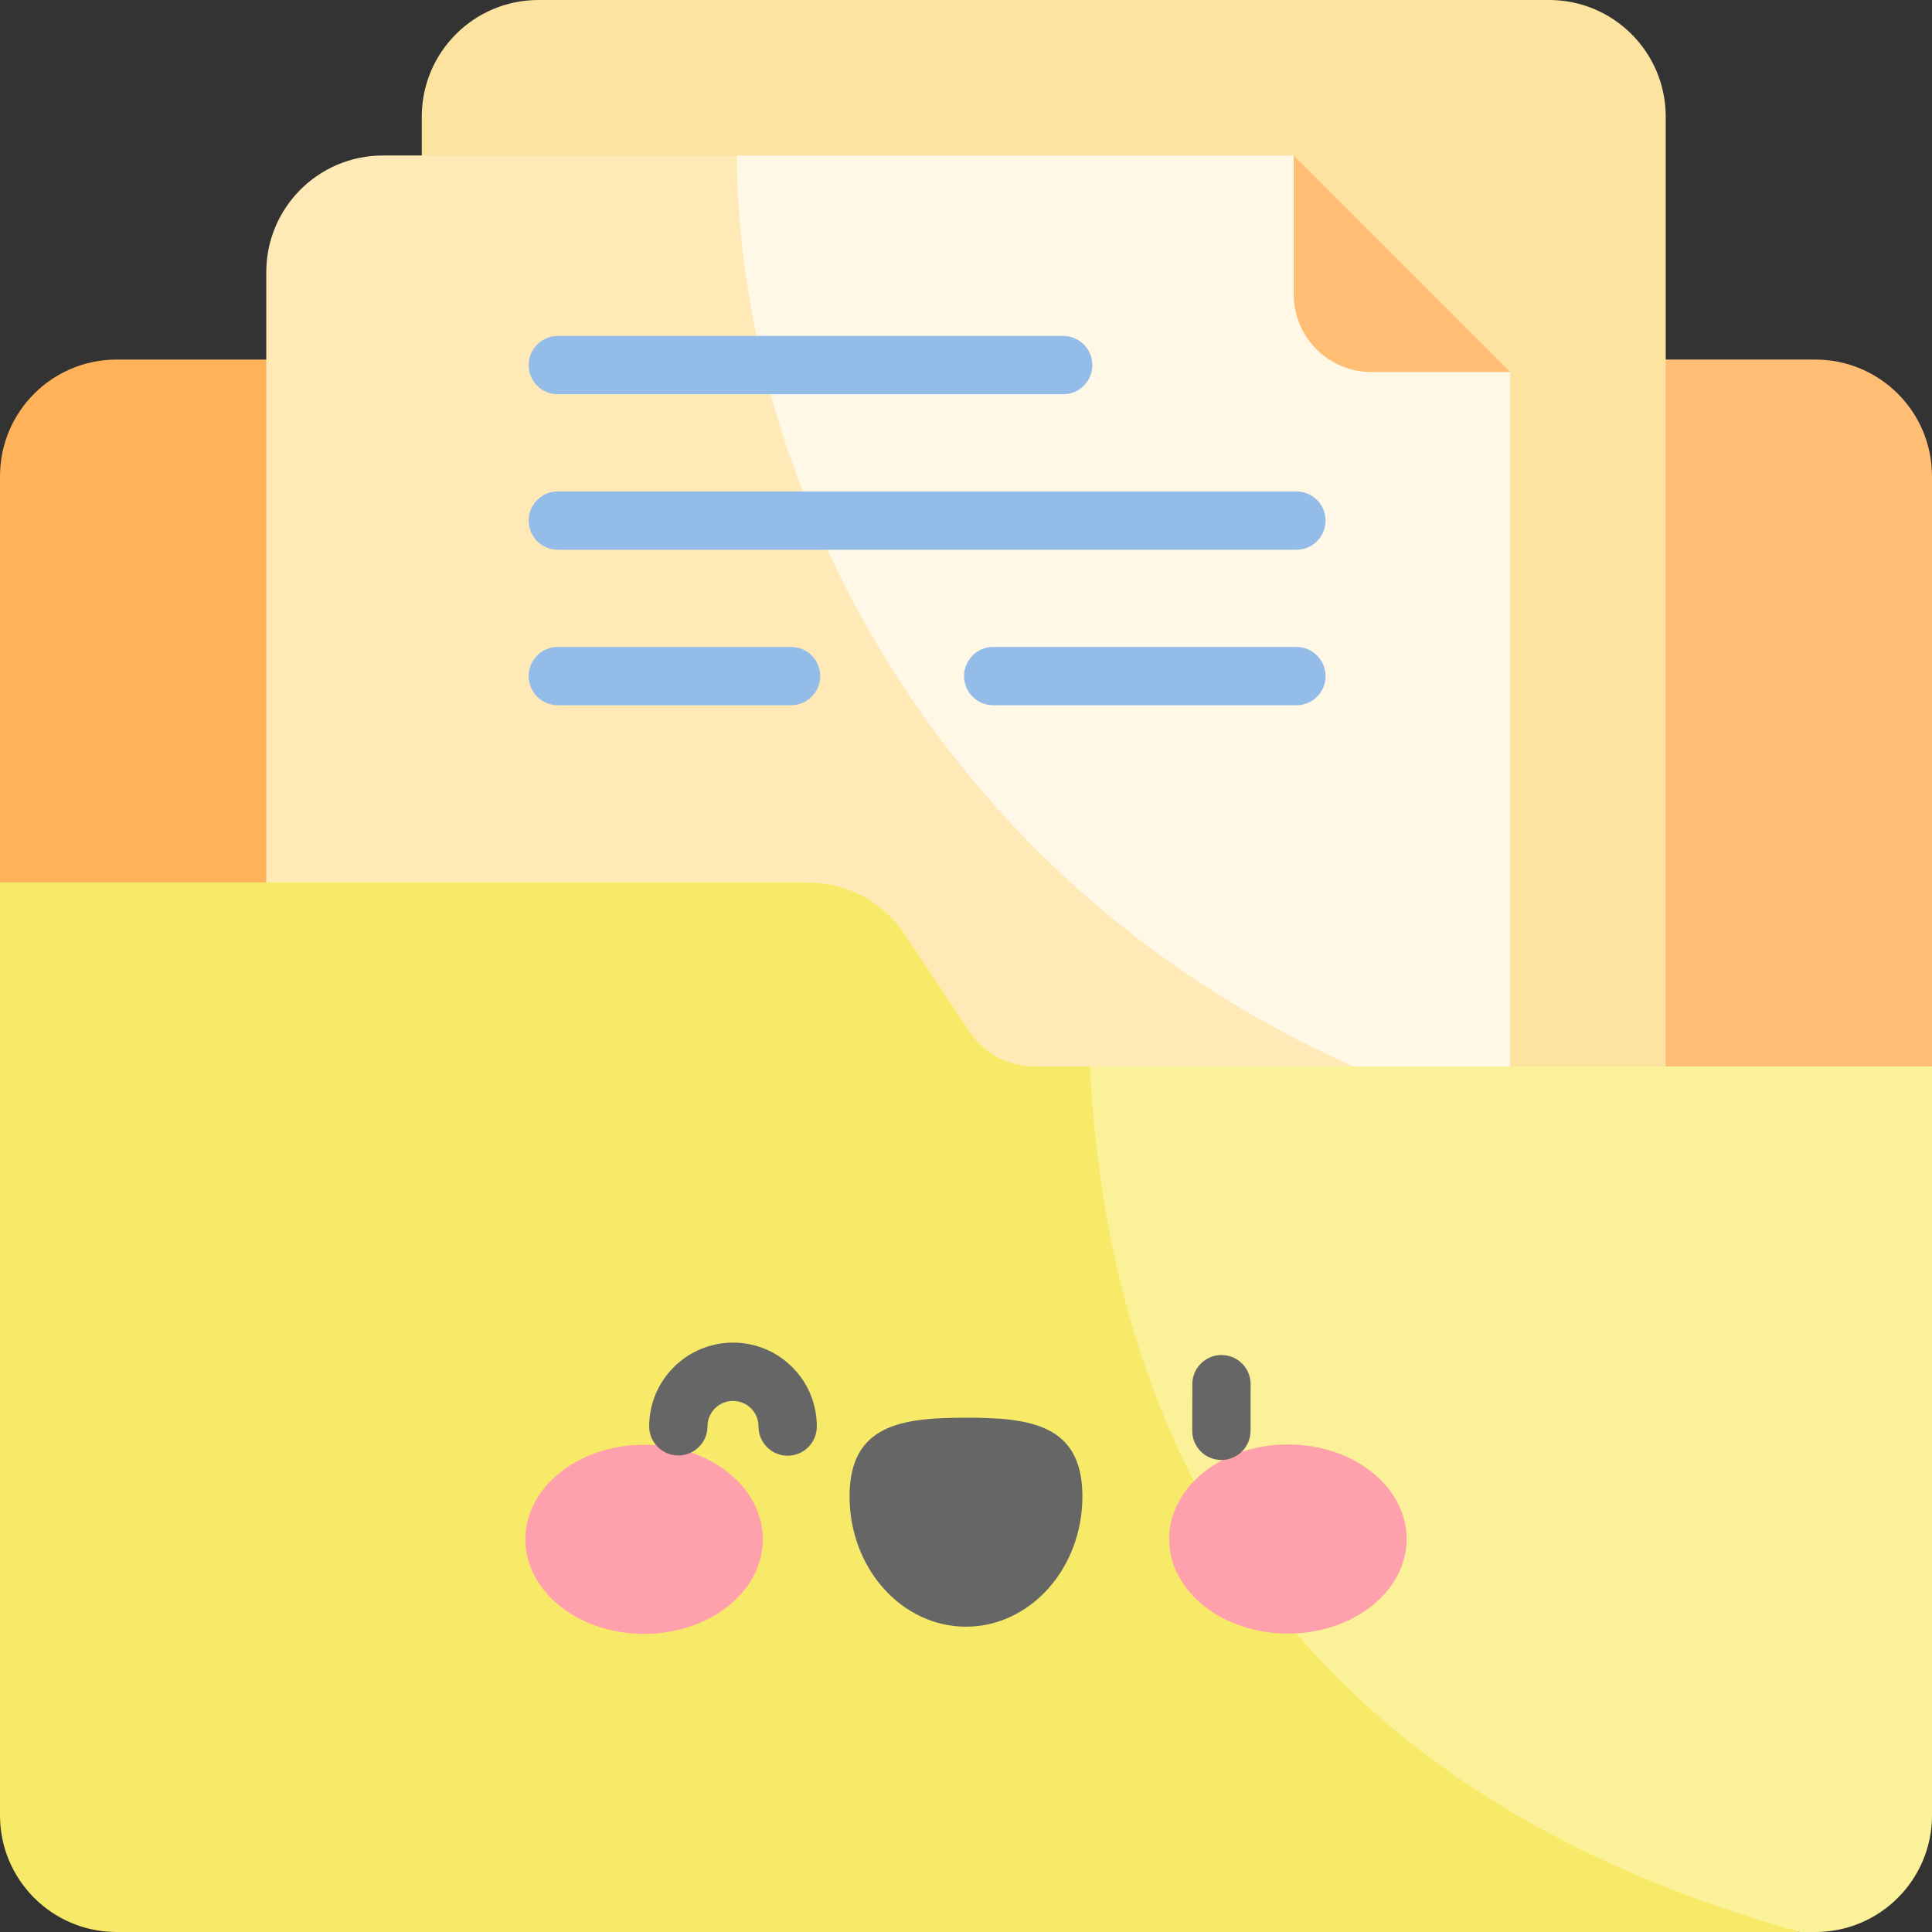 <svg id="Capa_1" enable-background="new 0 0 512 512" viewBox="0 0 512 512" xmlns="http://www.w3.org/2000/svg"><rect x="0" y="0" width="512" height="512" fill="#333333" stroke="none"/><g><path d="m512 332.233h-264.757v-236.941h233.851c17.069 0 30.905 13.837 30.905 30.905v206.036z" fill="#ffbe73"/><path d="m264.757 332.233h-264.757v-206.036c0-17.069 13.837-30.905 30.905-30.905h233.851v236.941z" fill="#ffb25a"/><g><path d="m111.775 329.658h329.658v-298.753c0-17.068-13.837-30.905-30.906-30.905h-267.847c-17.069 0-30.905 13.837-30.905 30.905z" fill="#fce3a0"/><g><g><path d="m400.225 98.588v193.901h-16.359c-159.85-33.84-235.909-143.005-188.616-251.282h147.594c9.025 26.486 28.825 45.122 57.381 57.381z" fill="#fff8e6"/><path d="m400.225 98.591-57.384-57.384v36.78c0 11.379 9.225 20.604 20.604 20.604z" fill="#ffbe73"/><path d="m383.866 292.489h-313.299v-220.376c0-17.069 13.837-30.905 30.905-30.905h93.777c.558 93.55 60.745 207.602 188.617 251.281z" fill="#ffeab7"/></g><g fill="#93bce8"><path d="m343.565 186.896h-80.354c-4.268 0-7.726-3.459-7.726-7.726s3.459-7.726 7.726-7.726h80.354c4.268 0 7.726 3.459 7.726 7.726.001 4.267-3.458 7.726-7.726 7.726z"/><path d="m343.565 145.689h-195.734c-4.268 0-7.726-3.459-7.726-7.726s3.459-7.726 7.726-7.726h195.734c4.268 0 7.726 3.459 7.726 7.726.001 4.267-3.458 7.726-7.726 7.726z"/><path d="m209.642 186.896h-61.811c-4.268 0-7.726-3.459-7.726-7.726s3.459-7.726 7.726-7.726h61.811c4.268 0 7.726 3.459 7.726 7.726s-3.459 7.726-7.726 7.726z"/><path d="m281.755 104.482h-133.924c-4.268 0-7.726-3.459-7.726-7.726s3.459-7.726 7.726-7.726h133.924c4.268 0 7.726 3.459 7.726 7.726s-3.459 7.726-7.726 7.726z"/></g></g></g><g><path d="m512 282.62v198.475c0 17.07-13.835 30.905-30.905 30.905h-4.131c-140.57-26.324-210.167-99.371-188.111-229.38z" fill="#fbf198"/><path d="m476.964 512h-446.059c-17.07 0-30.905-13.835-30.905-30.905v-247.244h214.072c10.333 0 19.985 5.161 25.724 13.763l17.204 25.827c3.822 5.738 10.261 9.179 17.153 9.179h14.701c5.902 118.862 69.649 196.301 188.11 229.38z" fill="#f8ea69"/></g><g><g><path d="m202.172 407.921c.007 13.843-14.08 25.072-31.463 25.081s-31.481-11.206-31.488-25.049 14.079-25.073 31.463-25.081c17.383-.01 31.481 11.206 31.488 25.049z" fill="#ffa1ac"/><path d="m309.828 407.867c.007 13.843 14.105 25.058 31.488 25.049s31.47-11.238 31.463-25.081c-.007-13.844-14.105-25.059-31.488-25.05s-31.47 11.238-31.463 25.082z" fill="#ffa1ac"/><path d="m286.848 396.547c-.01-19.068-13.824-20.852-30.864-20.844-17.04.009-30.852 1.807-30.843 20.875.01 19.067 13.831 34.518 30.871 34.509s30.845-15.473 30.836-34.54z" fill="#666667"/></g><g fill="#666667"><path d="m323.681 386.91c-.005 0-.009 0-.014 0-4.268-.008-7.72-3.474-7.712-7.741l.023-12.362c.008-4.262 3.466-7.712 7.726-7.712h.014c4.268.008 7.72 3.474 7.712 7.741l-.023 12.362c-.008 4.262-3.465 7.712-7.726 7.712z"/><path d="m208.739 385.778c-.005 0-.011 0-.016 0-4.268-.009-7.719-3.476-7.71-7.743.004-1.806-.696-3.506-1.97-4.785-1.275-1.28-2.971-1.986-4.776-1.99-.005 0-.01 0-.015 0-3.721 0-6.754 3.023-6.762 6.746-.01 4.261-3.467 7.709-7.726 7.709-.006 0-.011 0-.017 0-4.268-.01-7.719-3.477-7.709-7.744.028-12.231 9.989-22.164 22.212-22.164h.05c5.933.013 11.506 2.336 15.693 6.54 4.186 4.205 6.485 9.788 6.472 15.721-.008 4.262-3.466 7.71-7.726 7.71z"/></g></g></g><g/><g/><g/><g/><g/><g/><g/><g/><g/><g/><g/><g/><g/><g/><g/></svg>